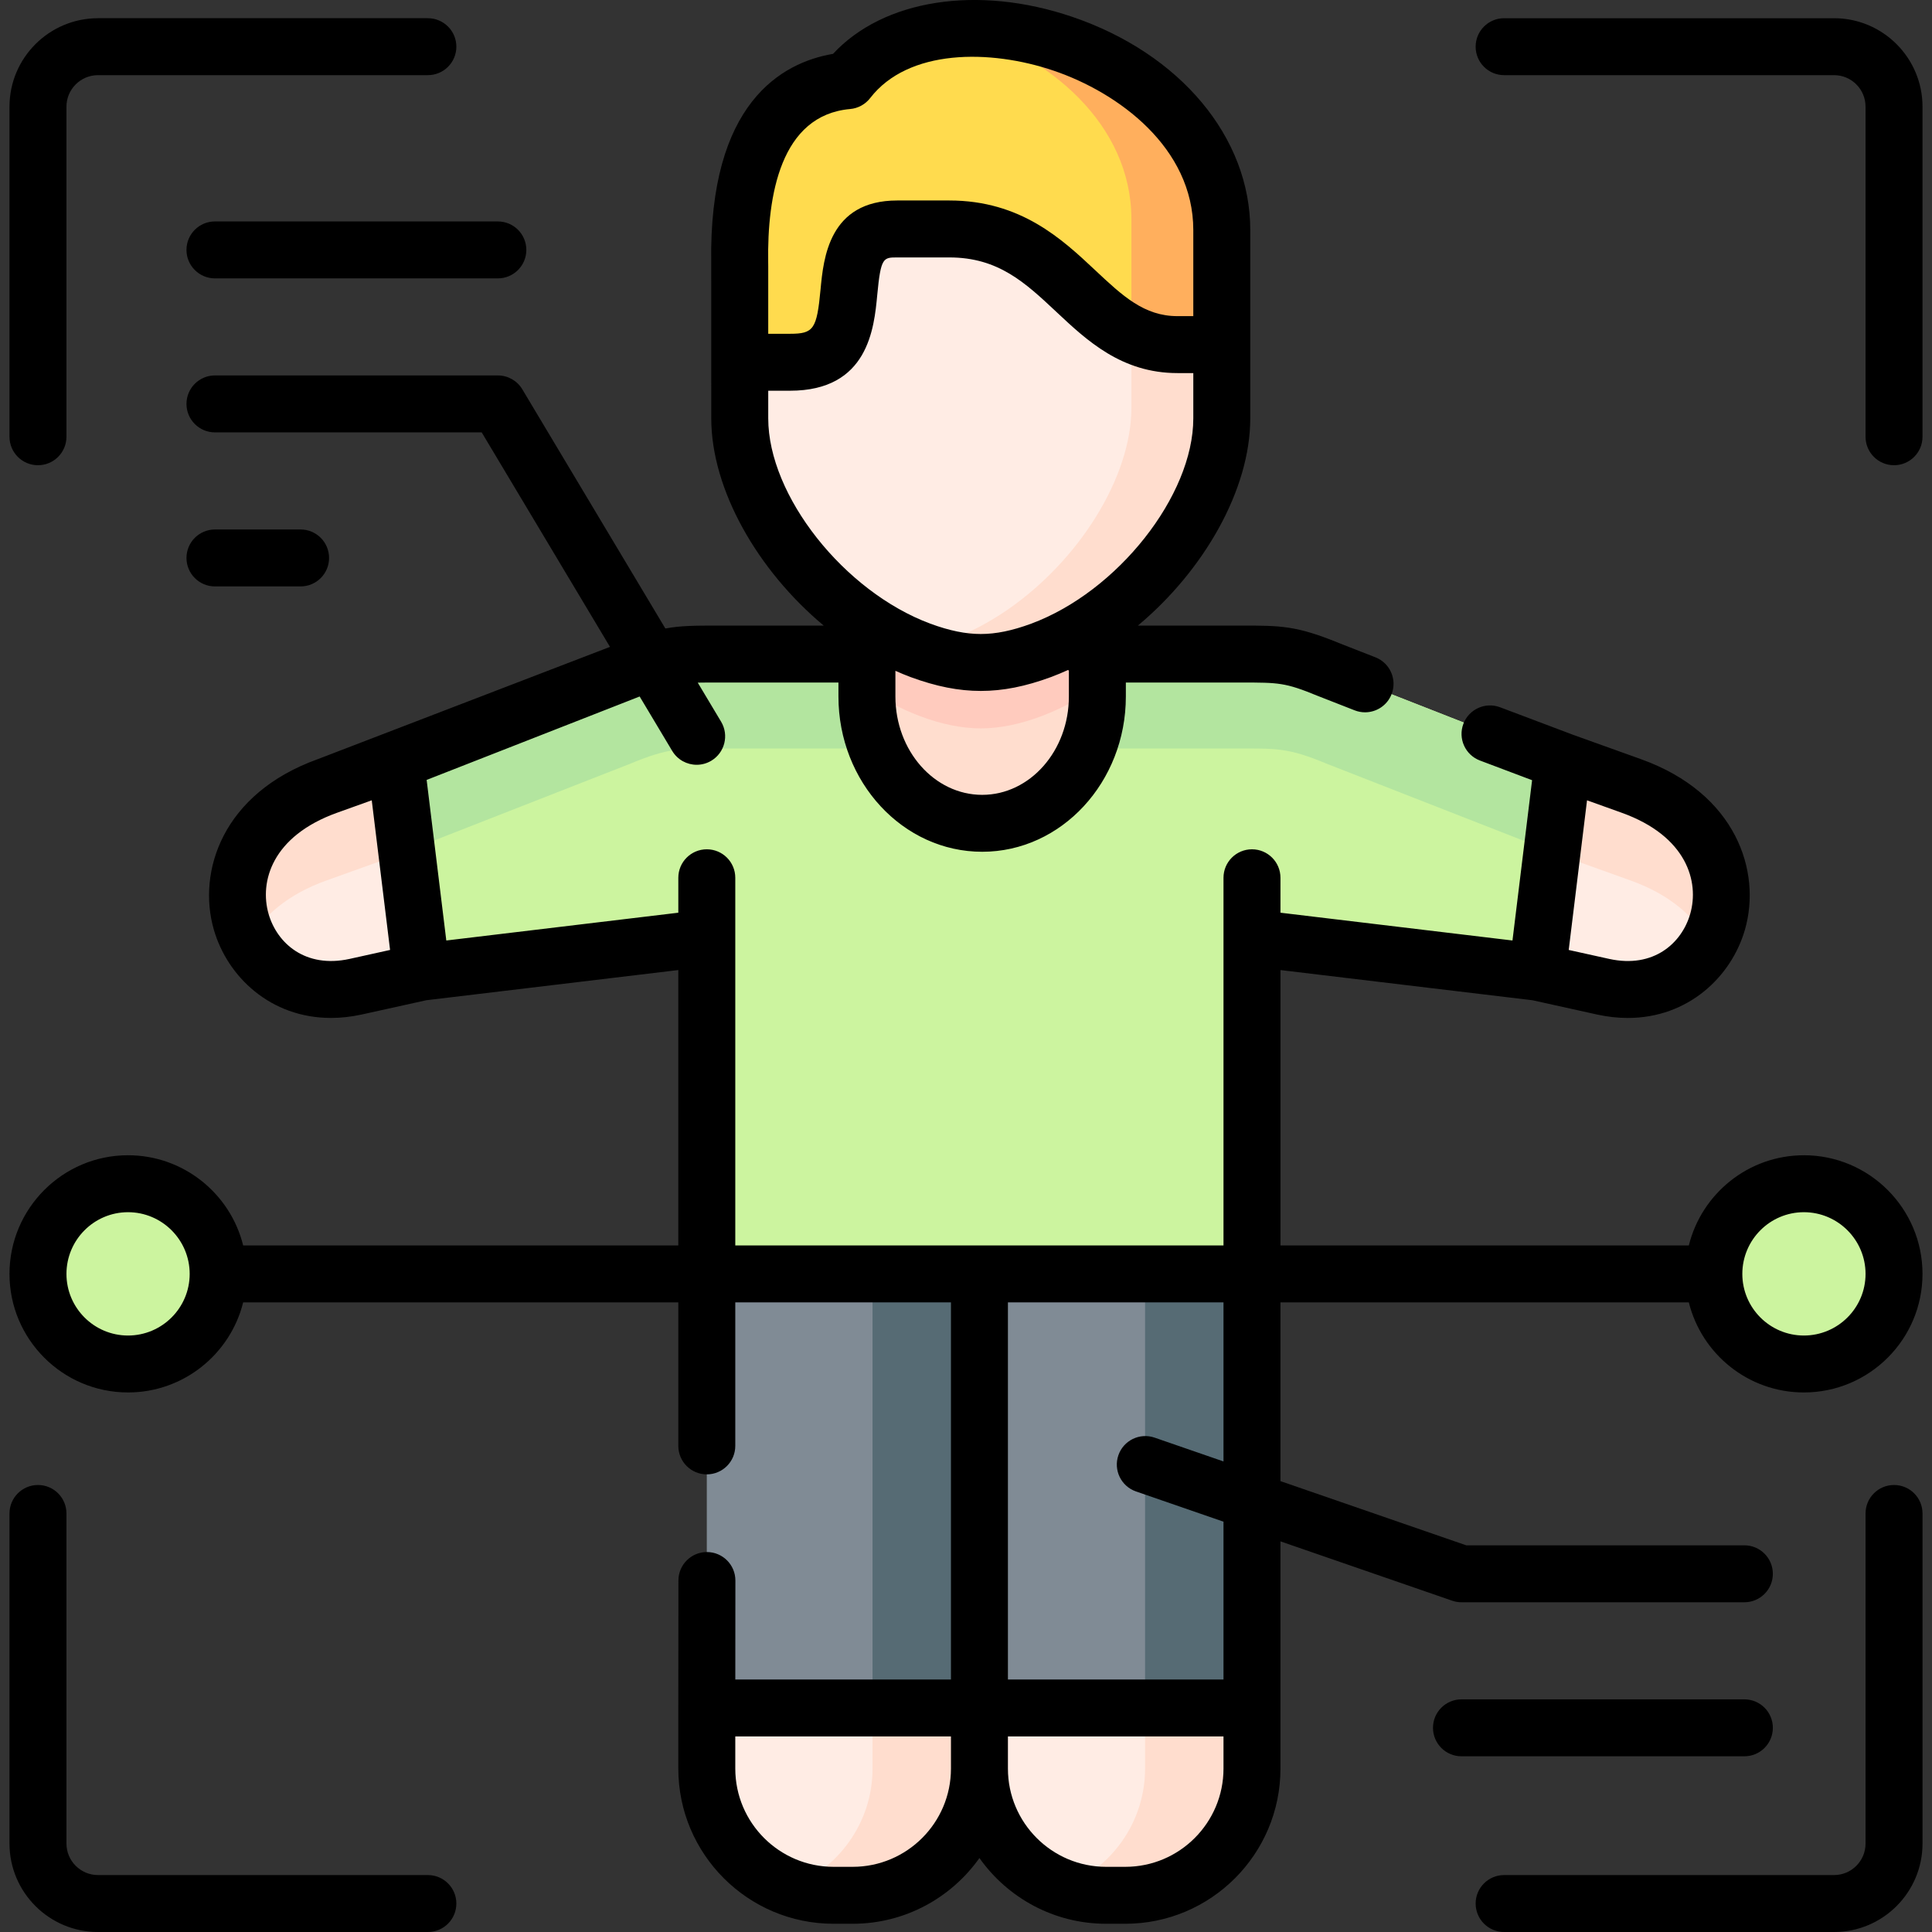 <svg id="Layer_1" enable-background="new 0 0 512 512" height="512" viewBox="0 0 512 512" width="512" xmlns="http://www.w3.org/2000/svg"><rect x="0" y="0" width="512" height="512" fill="#333333" stroke="none"/><g><g clip-rule="evenodd" fill-rule="evenodd"><path d="m229.745 184.588c0 18.466 13.756 33.6 30.549 33.6s30.519-15.106 30.519-33.6v-11.248-35.19c-4.702 3.214-9.696 5.902-14.895 7.83-5.783 2.133-10.894 3.214-16.004 3.214-5.111 0-10.193-1.081-16.004-3.214-4.906-1.841-9.667-4.324-14.165-7.334v34.694z" fill="#ffddce"/><path d="m86.785 208.284c-39.807 14.287-24.62 60.247 7.477 53.205l17.436-3.857 13.6-31.877-20.434-23.958z" fill="#ffece4"/><path d="m424.835 261.489c32.097 7.041 47.283-38.918 7.477-53.205l-18.078-6.486-25.14 23.783 18.306 32.052z" fill="#ffece4"/><path d="m187.309 452.632 36.127 15.46 36.127-15.46 16.472-56.391-16.472-58.639-36.127-23.901-36.127 23.901z" fill="#808b95"/><path d="m259.563 452.632 34.835 22.221 37.39-22.221v-54.754-60.276l-32.655-23.901-39.57 23.901z" fill="#808b95"/><path d="m259.563 337.602h72.224v-54.929-34.097l75.612 9.057 6.834-55.835-62.266-24.397c-10.368-4.266-13.113-4.061-24.328-4.061h-36.828v11.249c0 18.495-13.726 33.6-30.519 33.6s-30.549-15.135-30.549-33.6v-11.249h-38.288c-8.908 0-12.441-.117-18.721 1.958-1.635.526-3.446 1.227-5.578 2.104l-62.295 24.397 6.834 55.835 75.612-9.057v34.097 54.929h72.256z" fill="#ccf49f"/><path d="m259.914 175.56c5.111 0 10.222-1.081 16.004-3.214 5.199-1.928 10.193-4.616 14.895-7.83 19.1-13.09 32.973-35.237 32.973-53.644v-29.86h-11.74c-24.883 0-30.052-30.649-60.455-30.649h-13.814c-23.277 0-1.635 35.324-28.417 35.324h-13.318v25.186c0 18.641 14.252 41.138 33.703 54.14 4.498 3.009 9.258 5.493 14.165 7.334 5.811 2.132 10.893 3.213 16.004 3.213z" fill="#ffece4"/><path d="m251.59 60.676c30.403 0 35.572 30.649 60.455 30.649h11.74v-30.357c0-46.894-75.495-70.269-99.152-39.59-30.841 2.717-28.592 43.827-28.592 49.232v20.715 4.675h13.318c26.781 0 5.14-35.324 28.417-35.324z" fill="#ffdb4e"/><path d="m298.231 502.272c18.458 0 33.557-15.106 33.557-33.571v-16.07h-72.224v16.07c0 18.466 15.099 33.571 33.557 33.571z" fill="#ffece4"/><path d="m220.895 502.272h5.082c18.458 0 33.586-15.106 33.586-33.571v-6.369-9.7h-72.254v16.07c0 18.465 15.129 33.57 33.586 33.57z" fill="#ffece4"/><path d="m290.813 164.516c19.1-13.09 32.973-35.237 32.973-53.644v-19.546h-11.74c-4.673 0-8.645-1.081-12.208-2.834v19.547c0 18.407-13.902 40.554-32.973 53.644-4.702 3.214-9.725 5.902-14.924 7.83-3.096 1.139-6.016 1.987-8.82 2.513.263.117.526.205.789.321 5.812 2.133 10.894 3.214 16.004 3.214 5.111 0 10.222-1.081 16.004-3.214 5.198-1.929 10.193-4.617 14.895-7.831z" fill="#ffddce"/><path d="m312.045 91.326h11.74v-10.314-20.044c0-33.688-38.931-55.221-69.654-53.322 23.861 6.866 45.706 25.273 45.706 50.488v20.043 10.314c3.563 1.754 7.535 2.835 12.208 2.835z" fill="#ffaf5d"/><path d="m229.745 182.485c8.557 5.727 19.772 10.548 30.169 10.548 10.689 0 22.196-5.084 30.899-11.044v-8.648-8.824c-8.703 5.99-20.21 11.044-30.899 11.044-5.111 0-10.193-1.081-16.004-3.214-4.994-1.87-9.725-4.353-14.165-7.334z" fill="#ffcbbe"/><path d="m231.234 337.602h28.329v115.03h-28.329z" fill="#566b74"/><path d="m303.458 337.602h28.329v115.03h-28.329z" fill="#566b74"/><path d="m225.977 502.272c18.458 0 33.586-15.106 33.586-33.571v-6.369-9.7h-28.329v9.7 6.369c0 14.375-9.17 26.734-21.962 31.497 3.621 1.344 7.535 2.074 11.624 2.074z" fill="#ffddce"/><path d="m298.231 502.272c18.458 0 33.557-15.106 33.557-33.571v-6.369-9.7h-28.329v9.7 6.369c0 14.375-9.17 26.734-21.962 31.497 3.621 1.344 7.535 2.074 11.624 2.074z" fill="#ffddce"/><path d="m65.991 249.364c3.592-6.516 10.222-12.359 20.56-16.04l18.078-6.486 3.154-1.256-2.921-23.783-18.078 6.486c-23.538 8.443-27.861 27.99-20.793 41.079z" fill="#ffddce"/><path d="m107.784 225.581 59.111-23.14c10.368-4.295 13.113-4.09 24.328-4.09h41.238c-1.723-4.207-2.716-8.853-2.716-13.762v-2.104-9.145h-38.288c-8.908 0-12.441-.117-18.721 1.958-1.635.526-3.446 1.227-5.578 2.104l-62.295 24.397z" fill="#b3e59f"/><path d="m327.407 198.35c11.215 0 13.931-.205 24.299 4.09l59.608 23.316 2.921-23.958-62.266-24.397c-10.368-4.266-13.113-4.061-24.328-4.061h-36.828v8.648 2.6c0 4.909-.964 9.554-2.687 13.762z" fill="#b3e59f"/><path d="m414 226.837 18.078 6.486c10.572 3.769 17.26 9.817 20.794 16.479 7.389-13.09 3.271-32.958-20.56-41.518l-18.078-6.486-2.921 23.958z" fill="#ffddce"/><path d="m33.924 361.472c13.201 0 23.89-10.694 23.89-23.871 0-13.206-10.689-23.9-23.89-23.9-13.172 0-23.861 10.694-23.861 23.9 0 13.178 10.689 23.871 23.861 23.871z" fill="#ccf49f"/><path d="m454.187 337.602c0 13.177 10.689 23.871 23.861 23.871 13.201 0 23.89-10.694 23.89-23.871 0-13.206-10.689-23.9-23.89-23.9-13.172-.001-23.861 10.693-23.861 23.9z" fill="#ccf49f"/></g><path d="m10.063 123.288c4.169 0 7.548-3.377 7.548-7.545v-87.477c0-4.604 3.754-8.35 8.369-8.35h87.411c4.169 0 7.548-3.377 7.548-7.545s-3.379-7.545-7.548-7.545h-87.411c-12.939 0-23.465 10.515-23.465 23.439v87.477c0 4.168 3.379 7.546 7.548 7.546z"/><path d="m79.659 155.406c4.169 0 7.548-3.377 7.548-7.545 0-4.167-3.379-7.545-7.548-7.545h-22.693c-4.169 0-7.548 3.377-7.548 7.545 0 4.167 3.379 7.545 7.548 7.545z"/><path d="m49.418 66.228c0 4.167 3.379 7.545 7.548 7.545h74.97c4.169 0 7.548-3.377 7.548-7.545s-3.379-7.545-7.548-7.545h-74.97c-4.169 0-7.548 3.378-7.548 7.545z"/><path d="m486.049 4.827h-87.44c-4.169 0-7.548 3.377-7.548 7.545s3.379 7.545 7.548 7.545h87.44c4.599 0 8.339 3.746 8.339 8.35v87.477c0 4.167 3.379 7.545 7.548 7.545s7.548-3.377 7.548-7.545v-87.478c.001-12.924-10.512-23.439-23.435-23.439z"/><path d="m113.391 496.911h-87.411c-4.614 0-8.369-3.746-8.369-8.35v-87.477c0-4.167-3.379-7.545-7.548-7.545s-7.548 3.377-7.548 7.545v87.477c0 12.924 10.526 23.439 23.465 23.439h87.411c4.169 0 7.548-3.377 7.548-7.545 0-4.167-3.379-7.544-7.548-7.544z"/><path d="m501.937 393.539c-4.169 0-7.548 3.377-7.548 7.545v87.477c0 4.604-3.741 8.35-8.339 8.35h-87.44c-4.169 0-7.548 3.377-7.548 7.545 0 4.167 3.379 7.545 7.548 7.545h87.44c12.922 0 23.436-10.515 23.436-23.439v-87.477c-.001-4.169-3.38-7.546-7.549-7.546z"/><path d="m469.824 457.89c0-4.167-3.379-7.545-7.548-7.545h-74.97c-4.169 0-7.548 3.377-7.548 7.545s3.379 7.545 7.548 7.545h74.97c4.169 0 7.548-3.378 7.548-7.545z"/><path d="m478.047 306.156c-14.721 0-27.104 10.195-30.489 23.901h-108.222v-72.98l66.789 8 17.092 3.78c2.839.623 5.568.914 8.179.914 15.981 0 27.434-10.908 31.033-23.398 4.439-15.406-2.294-36.12-27.568-45.192l-17.997-6.455-19.328-7.292c-3.896-1.471-8.255.495-9.727 4.394-1.472 3.898.496 8.251 4.396 9.722l13.816 5.212-5.199 42.482-61.486-7.365v-9.259c0-4.167-3.379-7.545-7.548-7.545s-7.548 3.377-7.548 7.545v97.435h-129.382v-97.435c0-4.167-3.379-7.545-7.548-7.545s-7.548 3.377-7.548 7.545v9.259l-61.486 7.365-3.25-26.549-1.96-16.009 56.45-22.107 8.628 14.426c1.414 2.364 3.918 3.674 6.486 3.674 1.318 0 2.653-.345 3.867-1.07 3.578-2.138 4.744-6.77 2.606-10.347l-6.191-10.351c1.443-.029 3.082-.03 5.066-.029l32.22.001v3.704c0 22.688 17.091 41.145 38.097 41.145 20.991 0 38.068-18.458 38.068-41.145v-3.704l30.76-.001c9.702.007 11.459-.01 19.973 3.494.041.017.082.032.123.049l9.784 3.827c.904.354 1.834.521 2.749.521 3.016 0 5.866-1.82 7.031-4.797 1.52-3.88-.396-8.257-4.278-9.775l-9.721-3.803c-11.237-4.618-15.47-4.607-25.674-4.605l-27.563.001c17.462-14.572 29.788-35.985 29.788-54.923v-49.903c0-24.566-18.513-46.743-47.164-56.498-25.142-8.561-50.095-4.576-63.403 9.805-13.633 2.322-32.942 13.068-32.286 55.394.007.386.012 41.202.012 41.202 0 18.931 12.328 40.343 29.803 54.923l-28.307-.001c-5.77.004-9.555.004-13.661.769l-37.913-63.39c-1.363-2.278-3.823-3.673-6.479-3.673h-74.97c-4.169 0-7.548 3.377-7.548 7.545 0 4.167 3.379 7.545 7.548 7.545h70.687l33.999 56.845-77.419 29.749c-25.272 9.071-32.005 29.784-27.566 45.191 3.599 12.49 15.048 23.396 31.037 23.396 2.612 0 5.348-.291 8.187-.914l17.08-3.778 66.789-8v72.98h-115.32c-3.388-13.706-15.782-23.901-30.517-23.901-17.319 0-31.409 14.107-31.409 31.445 0 17.322 14.09 31.415 31.409 31.415 14.733 0 27.125-10.181 30.516-23.87h115.322v38.034c0 4.167 3.379 7.545 7.548 7.545s7.548-3.377 7.548-7.545v-38.034h57.157v99.941h-57.151l.023-26.225c.004-4.166-3.373-7.547-7.542-7.55-.002 0-.004 0-.006 0-4.165 0-7.544 3.373-7.548 7.539l-.029 33.776v.003s0 .002 0 .003v16.07c0 22.671 18.453 41.116 41.134 41.116h5.081c13.857 0 26.126-6.892 33.583-17.419 7.452 10.527 19.713 17.419 33.56 17.419h5.111c22.665 0 41.105-18.445 41.105-41.116v-16.07-44.153l45.505 15.725c.793.275 1.627.415 2.466.415h74.97c4.169 0 7.548-3.377 7.548-7.545 0-4.167-3.379-7.545-7.548-7.545h-73.702l-49.239-17.014v-47.368h108.224c3.387 13.689 15.768 23.87 30.487 23.87 17.335 0 31.438-14.093 31.438-31.415 0-17.341-14.103-31.448-31.438-31.448zm-57.468-94.066 9.182 3.294c17.317 6.215 20.606 18.329 18.161 26.814-2.243 7.786-9.743 14.494-21.456 11.925l-10.742-2.375zm-137.315-27.502c0 14.367-10.305 26.056-22.971 26.056-12.683 0-23.001-11.689-23.001-26.056v-6.818c1.328.593 2.664 1.156 4.014 1.658 6.833 2.509 12.746 3.677 18.607 3.677 5.895 0 11.812-1.17 18.635-3.687 1.524-.566 3.033-1.204 4.529-1.884.057.085.126.162.186.245v6.809zm-57.968-155.695c2.101-.185 4.029-1.24 5.316-2.91 10.045-13.026 31.693-13.018 48.689-7.229 17.039 5.801 36.935 20.338 36.935 42.214v22.812h-4.192c-8.832 0-14.539-5.354-21.765-12.132-8.795-8.25-19.74-18.517-38.69-18.517h-13.814c-18.102 0-19.546 15.334-20.321 23.571-.993 10.545-1.825 11.753-8.096 11.753h-5.769v-17.845c0-.298-.006-.693-.013-1.175-.273-17.598 3.274-38.916 21.72-40.542zm-21.706 81.98v-7.327h5.769c20.731 0 22.289-16.541 23.125-25.427.933-9.896 1.598-9.896 5.292-9.896h13.814c12.975 0 20.104 6.687 28.359 14.431 8.105 7.602 17.29 16.218 32.096 16.218h4.192v12.003c0 20.479-20.07 45.901-42.933 54.395-5.08 1.874-9.335 2.748-13.39 2.748-4.031 0-8.289-.874-13.372-2.741-22.882-8.512-42.952-33.934-42.952-54.404zm-110.947 143.248c-11.714 2.569-19.224-4.137-21.468-11.923-2.444-8.485.845-20.598 18.161-26.814l9.182-3.294 4.854 39.657zm-58.719 99.807c-8.995 0-16.312-7.324-16.312-16.326 0-9.019 7.317-16.356 16.312-16.356 9.011 0 16.342 7.337 16.342 16.356-.001 9.002-7.332 16.326-16.342 16.326zm192.053 140.8h-5.081c-14.357 0-26.038-11.675-26.038-26.027v-8.525h57.157v8.525c0 14.352-11.681 26.027-26.038 26.027zm98.262-26.027c0 14.351-11.667 26.027-26.008 26.027h-5.111c-14.342 0-26.009-11.675-26.009-26.027v-8.525h57.128zm-23.188-73.452 23.188 8.013v41.825h-57.128v-99.941h57.128v42.151l-18.256-6.309c-3.937-1.363-8.238.728-9.599 4.665-1.363 3.939.727 8.235 4.667 9.596zm176.996-41.321c-8.995 0-16.312-7.324-16.312-16.326 0-9.019 7.317-16.356 16.312-16.356 9.011 0 16.342 7.337 16.342 16.356 0 9.002-7.331 16.326-16.342 16.326z"/></g></svg>